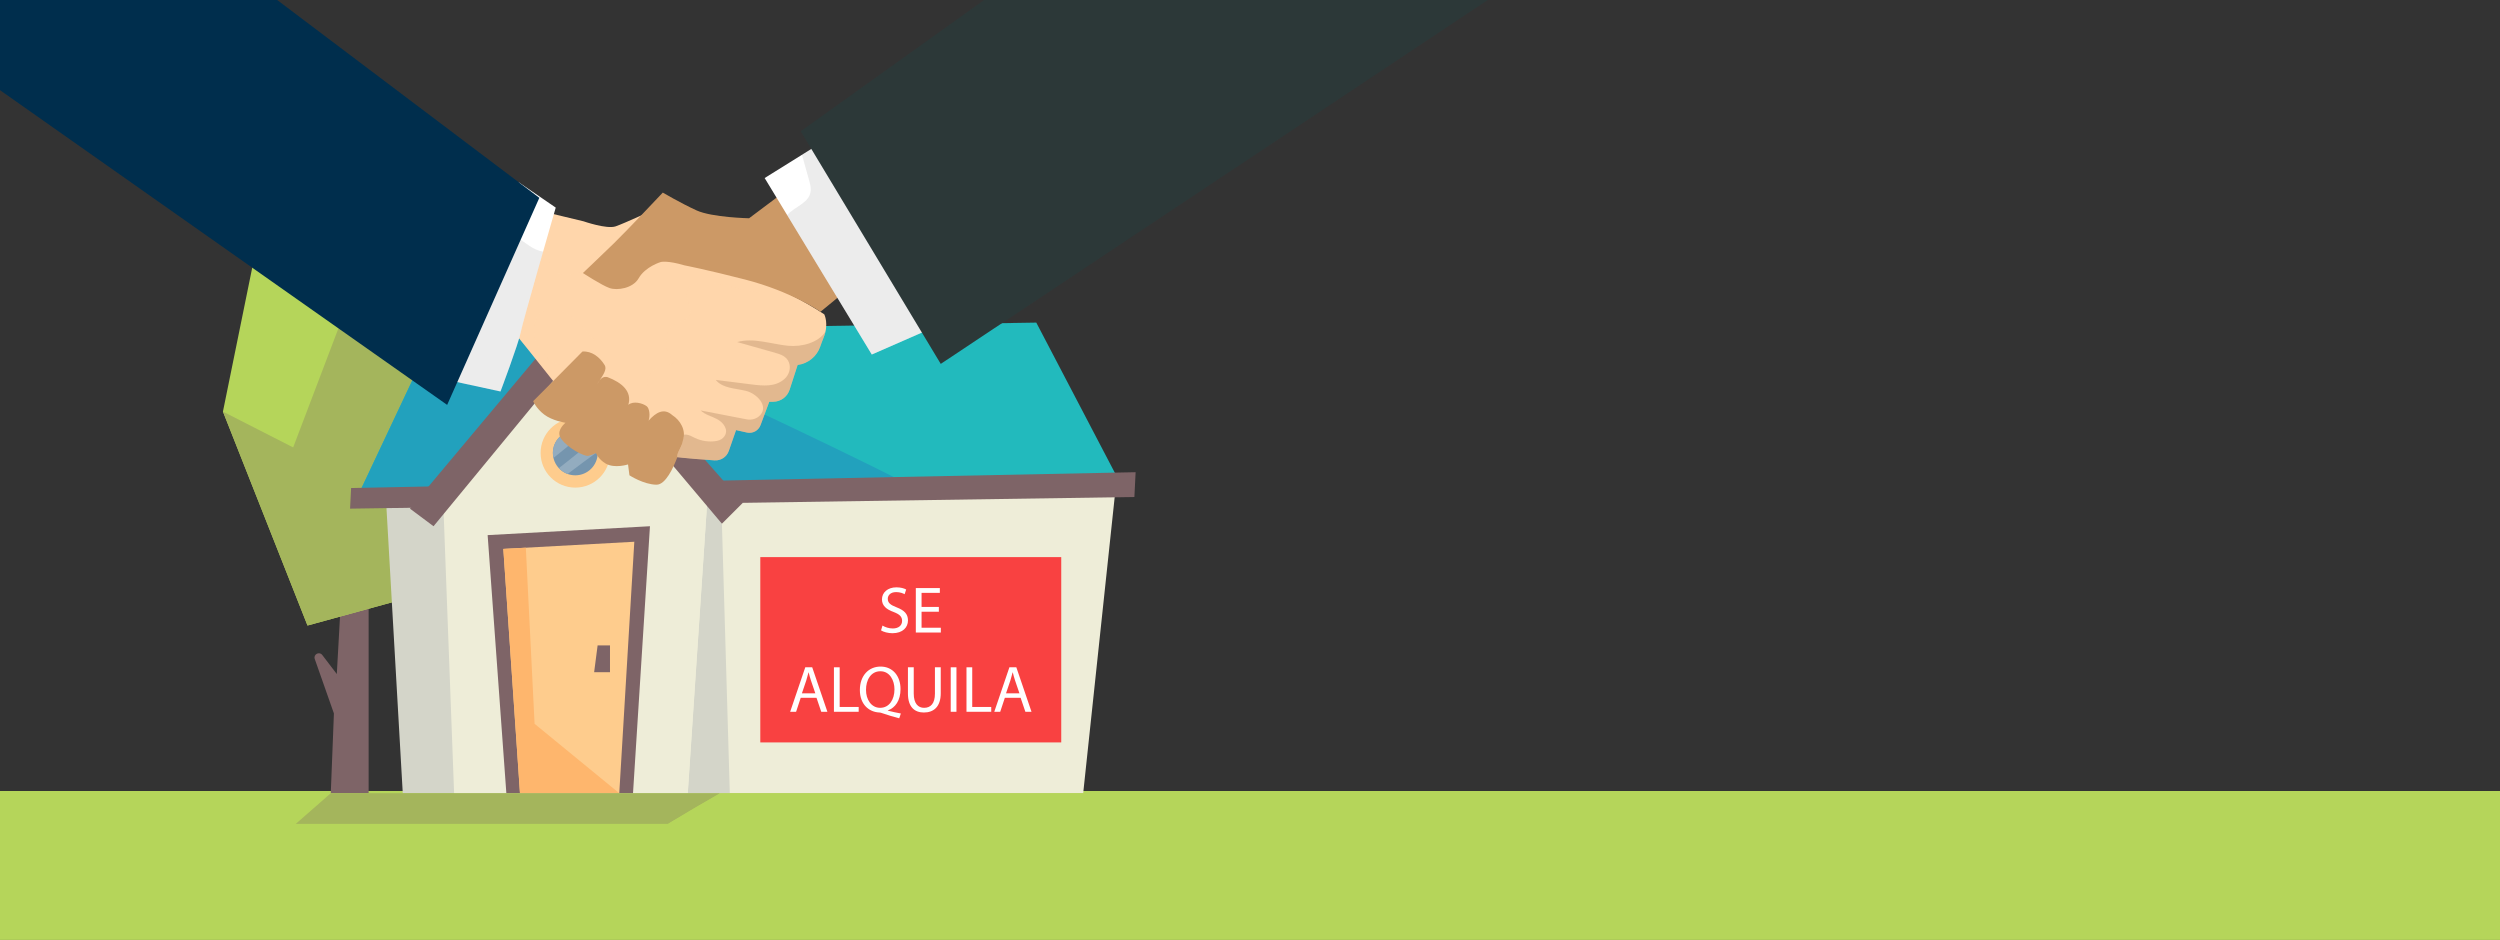 <svg version="1.1" xmlns="http://www.w3.org/2000/svg" xmlns:xlink="http://www.w3.org/1999/xlink" x="0px" y="0px"
	 width="1052.947px" height="395.885px" viewBox="0 0 1052.947 395.885" enable-background="new 0 0 1052.947 395.885"
	 xml:space="preserve">
<rect x="0" y="0" width="1052.947" height="395.885" fill="#333333" stroke="none"/>
<g id="Capa_2">
	<rect x="0" y="333.147" fill="#B5D55A" width="1052.947" height="62.738"/>
	<g>
		<g>
			<g>
				<polygon fill="#22A1BD" points="405.567,152.819 409.958,104.891 421.027,104.891 421.027,90.302 352.603,88.534 
					352.603,105.073 366.991,105.898 374.74,155.335 				"/>
				<polygon fill="#22BABD" points="421.027,90.302 421.027,99.874 365.329,97.288 359.303,88.708 				"/>
			</g>
			<path fill="#7E6467" d="M144.007,245.371l-2.15,38.528l-6.132-8.038c-1.252-1.642-3.836-0.248-3.152,1.701l8.067,22.935
				l-1.322,33.586h15.942v-88.712H144.007z"/>
			<g>
				<polygon fill="#B5D55A" points="193.824,145.657 190.661,83.658 121.357,38.449 93.897,173.354 129.515,263.457 
					177.962,250.153 				"/>
				<polygon fill="#A4B55C" points="190.661,83.658 168.737,69.356 123.471,188.443 93.897,173.354 129.515,263.457 
					177.962,250.153 193.824,145.657 				"/>
			</g>
			<g>
				<polygon fill="#22BABD" points="471.819,203.467 436.461,135.872 183.21,139.94 150.342,209.648 				"/>
				<path fill="#22A1BD" d="M183.21,139.94l-32.869,69.708l234.498-4.508c-45.494-23.107-92.492-44.127-138.364-66.218
					L183.21,139.94z"/>
				<path fill="#D4D5C9" d="M162.669,212.134l6.968,121.949h62.837c-14.511-40.852-30.684-81.108-42.35-122.758L162.669,212.134z"/>
				<path fill="#EEEDD8" d="M470.153,203.076l-280.029,8.249c11.666,41.649,27.839,81.906,42.35,122.758h223.743L470.153,203.076z"
					/>
				<polygon fill="#D4D5C9" points="289.674,334.083 298.183,206.56 304.057,220.566 307.384,334.083 				"/>
				<polygon fill="#7E6467" points="477.78,209.323 147.442,214.236 147.875,205.536 478.3,198.883 				"/>
				<g>
					<polygon fill="#EEEDD8" points="191.26,334.083 186.421,204.478 243.672,135.202 298.183,206.56 289.674,334.083 					"/>
					<polygon fill="#7E6467" points="312.871,211.776 242.082,131.349 172.672,214.236 182.597,221.637 243.074,148.206 
						304.057,220.566 					"/>
				</g>
				<circle fill="#FECC8D" cx="242.302" cy="190.759" r="14.614"/>
				<circle fill="#7595AE" cx="242.302" cy="190.759" r="9.441"/>
				<path fill="#93ACBF" d="M246.264,182.198c-1.207-0.558-2.545-0.879-3.962-0.879c-5.214,0-9.44,4.227-9.44,9.44
					c0,0.735,0.092,1.447,0.252,2.134C237.497,189.353,241.88,185.799,246.264,182.198z"/>
				<path fill="#93ACBF" d="M249.998,185.331c-4.821,4.046-9.67,8.033-14.613,11.836c1.01,1.093,2.277,1.937,3.701,2.456
					c4.201-3.163,8.376-6.334,12.616-9.362C251.604,188.43,250.997,186.738,249.998,185.331z"/>
				<g>
					<polygon fill="#7E6467" points="213.263,334.083 205.383,225.378 273.751,221.637 266.612,334.083 					"/>
					<polygon fill="#FECC8D" points="219,334.083 211.988,231.193 267.157,228.174 260.823,334.083 					"/>
					<polygon fill="#FEB66D" points="260.823,334.083 225.156,304.851 221.469,230.674 211.988,231.193 219,334.083 					"/>
					<polygon fill="#7E6467" points="256.916,271.838 251.702,271.838 250.236,283.123 256.916,283.123 					"/>
				</g>
			</g>
		</g>
		<path fill="#A4B55C" d="M139.319,334.083l-14.758,12.921h156.795c7.254-4.362,14.564-8.685,21.968-12.921H139.319z"/>
		<path fill="#B5D55A" d="M376.402,347.004h111.425l-17.674-12.921h-166.83c-7.403,4.236-14.713,8.559-21.968,12.921h40.117
			l18.562,11.49l-1.916-11.49l23.1,15.321l-5.44-15.321l23.322,11.045L376.402,347.004z"/>
	</g>
	<rect x="320.223" y="234.643" fill="#F94141" width="126.75" height="78.05"/>
	<g>
		<path fill="#FFFFFF" d="M371.684,263.474c1.084,0.668,2.669,1.224,4.337,1.224c2.475,0,3.92-1.307,3.92-3.197
			c0-1.751-1-2.752-3.531-3.726c-3.058-1.084-4.948-2.669-4.948-5.31c0-2.92,2.418-5.088,6.061-5.088
			c1.918,0,3.308,0.444,4.143,0.917l-0.667,1.975c-0.612-0.334-1.863-0.89-3.559-0.89c-2.558,0-3.531,1.528-3.531,2.808
			c0,1.752,1.14,2.613,3.726,3.614c3.169,1.224,4.782,2.752,4.782,5.505c0,2.891-2.141,5.394-6.561,5.394
			c-1.807,0-3.781-0.528-4.782-1.195L371.684,263.474z"/>
		<path fill="#FFFFFF" d="M395.427,257.636h-7.284v6.756h8.118v2.029h-10.537v-18.738h10.12v2.029h-7.701v5.922h7.284V257.636z"/>
		<path fill="#FFFFFF" d="M337.247,293.894l-1.946,5.894h-2.502l6.367-18.738h2.919l6.394,18.738h-2.585l-2.001-5.894H337.247z
			 M343.392,292.003l-1.835-5.394c-0.417-1.224-0.695-2.336-0.973-3.42h-0.056c-0.278,1.112-0.584,2.252-0.945,3.392l-1.835,5.422
			H343.392z"/>
		<path fill="#FFFFFF" d="M351.234,281.049h2.419v16.709h8.007v2.029h-10.426V281.049z"/>
		<path fill="#FFFFFF" d="M378.731,302.539c-2.53-0.667-5.004-1.417-7.173-2.168c-0.39-0.14-0.779-0.278-1.14-0.278
			c-4.448-0.167-8.257-3.447-8.257-9.48c0-6.005,3.669-9.869,8.729-9.869c5.088,0,8.396,3.947,8.396,9.48
			c0,4.81-2.224,7.896-5.338,8.979v0.111c1.863,0.473,3.893,0.917,5.477,1.195L378.731,302.539z M376.729,290.335
			c0-3.754-1.946-7.618-5.922-7.618c-4.087,0-6.088,3.781-6.061,7.84c-0.028,3.976,2.168,7.563,5.95,7.563
			C374.561,298.119,376.729,294.616,376.729,290.335z"/>
		<path fill="#FFFFFF" d="M384.849,281.049v11.093c0,4.198,1.863,5.978,4.365,5.978c2.78,0,4.56-1.835,4.56-5.978v-11.093h2.446
			v10.926c0,5.755-3.03,8.118-7.089,8.118c-3.836,0-6.728-2.196-6.728-8.007v-11.037H384.849z"/>
		<path fill="#FFFFFF" d="M402.839,281.049v18.738h-2.419v-18.738H402.839z"/>
		<path fill="#FFFFFF" d="M407.065,281.049h2.419v16.709h8.007v2.029h-10.426V281.049z"/>
		<path fill="#FFFFFF" d="M423.219,293.894l-1.946,5.894h-2.502l6.367-18.738h2.919l6.394,18.738h-2.585l-2.001-5.894H423.219z
			 M429.364,292.003l-1.835-5.394c-0.417-1.224-0.695-2.336-0.973-3.42H426.5c-0.278,1.112-0.584,2.252-0.945,3.392l-1.835,5.422
			H429.364z"/>
	</g>
</g>
<g id="Capa_1">
	<g>
		<g>
			<g id="Manos" class="manos">
				<path fill="#FFD6AB" d="M218.532,86.66l27.251,6.555c0,0,9.758,3.393,13.477,2.133c3.72-1.259,17.633-7.725,17.633-7.725
					l5.483,20.276c0,0,20.902,7.277,34.479,10.173c13.576,2.897,30.313,14.331,30.313,14.331s2.064,4.061-0.295,9.803
					c-0.534,1.301-0.995,2.552-1.391,3.709c-1.432,4.209-5.131,7.23-9.538,7.804l-3.378,10.427c-0.964,2.977-3.71,5.011-6.838,5.071
					l-1.744,0.031l-3.673,9.821c-0.868,2.322-3.315,3.65-5.735,3.109l-4.574-1.021l-3.049,8.768
					c-0.877,2.523-3.329,4.152-5.996,3.979c-8.919-0.579-28.665-2.155-37.337-5.17l-11.384-3.957c0,0-34.4-43.674-37.087-46.431
					c-2.688-2.757-13.874-5.187-13.874-5.187L218.532,86.66z"/>
				<g opacity="0.35">
					<g>
						<g>
							<defs>
								
									<rect id="SVGID_1_" x="201.347" y="86.387" transform="matrix(-0.992 0.129 -0.129 -0.992 564.031 221.26)" width="147.027" height="84.963"/>
							</defs>
							<clipPath id="SVGID_2_">
								<use xlink:href="#SVGID_1_"  overflow="visible"/>
							</clipPath>
							<path clip-path="url(#SVGID_2_)" fill="#FFD6AB" d="M215.923,93.689l15.867,6.877c-3.109,11.797,2.333,21.219,18.686,10.655
								c5.081-3.282,26.986-1.949,32.952-2.96c3.378,1.155,53.95,7.391,64.196,10.179c-23.621,9.819-38.141,1.999-46.295,0.948
								c-12.792-1.649-13.408,3.063-11.063,9.032c1.892,4.817,0.296,5.668-5.31,7.864c-4.833,1.892-6.229,10.514-1.008,15.905
								c-1.602,2.064-3.781,1.973-6.273,2.763c-5.171,1.638-5.885,6.672-4.407,11.544c1.05,3.466-9.805,12.244-14.522,0.171
								c-1.317-3.373-4.1-5.935-5.148-9.399c-0.907-2.996-1.655-6.063-1.792-9.189c-0.041-0.954-0.031-1.932-0.364-2.825
								c-0.286-0.769-0.808-1.421-1.32-2.061c-3.074-3.83-6.214-7.721-10.288-10.465c-3.542-2.388-8.569-3.704-11.916-1.049
								c-1.983,1.574-2.866,4.205-2.991,6.734c-0.242,4.891,2.134,9.835,6.104,12.701c2.51,1.814,5.557,2.817,7.945,4.787
								c2.389,1.972,3.978,5.56,2.307,8.167c-0.788,1.229-2.083,1.934-3.494,2.417c-9.762-12.321-21.135-26.601-22.635-28.138
								c-2.688-2.757-13.874-5.187-13.874-5.187L215.923,93.689z"/>
						</g>
					</g>
				</g>
				<path fill="#FFFFFF" d="M234.062,87.438c0,0-13.864,47.923-14.797,52.704c-0.933,4.779-8.471,24.741-8.471,24.741l-33.559-7.29
					l41.269-80.803L234.062,87.438z"/>
				<path fill="#CC9966" d="M268.977,117.221c-2.424,4.226-8.994,5.235-12.247,4.104c-3.253-1.132-11.225-6.333-11.225-6.333
					s7.606-7.2,13.12-12.575c5.515-5.375,20.528-21.3,20.528-21.3s7.566,4.451,14.171,7.477c6.605,3.025,22.173,3.333,22.173,3.333
					l16.274-12.207l25.604,41.71c0,0-2.742,2.533-11.813,9.88c0,0-12.16-8.547-31.84-13.601
					c-15.954-4.098-25.448-5.949-25.448-5.949c-7.218-2.147-9.927-1.413-9.927-1.413S271.837,112.23,268.977,117.221"/>
				<path fill="#CC9966" d="M224.56,168.959c0,0,9.846-9.835,20.754-20.907c3.995-0.252,7.308,2.364,9.402,5.801
					c0.951,1.703-0.616,3.993-2.188,6.358c-0.385,0.492-0.729,1.062-1.062,1.647c-0.253,0.417-0.487,0.834-0.69,1.246
					c0.229-0.404,0.457-0.829,0.69-1.246c0.333-0.549,0.697-1.101,1.062-1.647c0.836-1.065,1.862-1.748,3.35-1.367
					c6.085,2.324,10.42,6.032,8.754,11.671c-0.637,0.856-0.675,0.8,0,0c2.035-1.765,6.031-0.74,7.745,0.58
					c1.144,0.881,1.537,3.914,0.788,6.066c3.146-3.492,6.487-5.47,9.98-2.322c3.36,2.133,5.974,6.419,4.477,10.728
					c-0.243,2.088-2.002,4.373-2.311,5.955c-0.025,0.39-0.058,0.773-0.084,1.16c-1.597,4.254-4.886,11.51-8.736,11.463
					c-5.443-0.07-11.384-3.959-11.384-3.959l-0.595-4.582c0,0-5.58,1.824-9.362-0.336c-3.084-1.762-4.137-4.442-4.137-4.442
					s-2.949,1.329-3.722,1.188c-3.838-0.703-10.329-5.254-11.489-8.209s2.36-5.742,2.36-5.742s-5.543-0.833-8.994-3.491
					C225.72,171.915,224.56,168.959,224.56,168.959"/>
				<polygon fill="#FFFFFF" points="322.056,74.988 367.18,149.323 402.201,133.981 354.871,54.534 				"/>
				<g opacity="0.35">
					<g>
						<g>
							<defs>
								
									<rect id="SVGID_3_" x="282.289" y="143.279" transform="matrix(-0.992 0.129 -0.129 -0.992 652.236 292.87)" width="68.719" height="48.489"/>
							</defs>
							<clipPath id="SVGID_4_">
								<use xlink:href="#SVGID_3_"  overflow="visible"/>
							</clipPath>
							<path clip-path="url(#SVGID_4_)" fill="#AD815C" d="M285.313,191.523c0.308-1.582,2.067-3.867,2.311-5.955
								c0.292-0.84,0.423-1.682,0.429-2.502c0.356-0.041,0.714-0.055,1.069-0.018c1.257,0.127,2.368,0.828,3.506,1.375
								c2.857,1.375,6.148,1.842,9.273,1.283c1.281-0.229,2.472-0.89,3.214-1.957c1.912-2.763-0.478-5.835-3.1-7.225
								c-2.316-1.227-5.033-1.833-6.917-3.655c6.461,1.25,12.921,2.5,19.381,3.75c2.035,0.394,4.184-0.188,5.618-1.683
								c3.729-3.889-1.279-9.187-6.011-10.331c-4.451-1.076-9.753-1.02-12.62-4.589c5.052,0.633,10.104,1.265,15.155,1.898
								c4.722,0.591,9.846,1.116,13.701-2.237c1.983-1.725,2.879-4.479,1.986-6.949c-0.979-2.704-3.59-3.505-6.014-4.19
								c-5.27-1.489-10.538-2.979-15.807-4.471c6.949-1.965,14.241,0.854,21.429,1.562c5.845,0.576,12.887-1.366,15.742-5.97
								c-0.175,0.811-0.423,1.659-0.786,2.547c-0.534,1.301-0.996,2.552-1.392,3.71c-1.431,4.208-5.13,7.23-9.538,7.803
								l-3.378,10.427c-0.964,2.977-3.71,5.012-6.838,5.071l-1.744,0.031l-3.672,9.822c-0.87,2.323-3.315,3.649-5.736,3.108
								l-4.574-1.021l-3.049,8.769c-0.877,2.522-3.329,4.15-5.996,3.977c-3.827-0.246-9.643-0.68-15.722-1.327
								C285.263,192.223,285.291,191.873,285.313,191.523"/>
						</g>
					</g>
				</g>
				<g opacity="0.15">
					<g>
						<g>
							<defs>
								
									<rect id="SVGID_5_" x="173.74" y="91.829" transform="matrix(-0.992 0.129 -0.129 -0.992 420.107 230.299)" width="57.736" height="73.807"/>
							</defs>
							<clipPath id="SVGID_6_">
								<use xlink:href="#SVGID_5_"  overflow="visible"/>
							</clipPath>
							<path clip-path="url(#SVGID_6_)" fill="#808080" d="M177.237,157.593l19.317-59.956c1.421-1.583,2.899-3.115,4.442-4.582
								c0.823-0.782,1.748-1.587,2.878-1.696c1.232-0.117,2.365,0.617,3.384,1.321c5.209,3.599,10.419,7.199,15.63,10.8
								c1.684,1.164,3.882,2.263,5.858,2.455c-4.116,14.396-8.956,31.509-9.481,34.208c-0.933,4.779-8.471,24.741-8.471,24.741
								L177.237,157.593z"/>
						</g>
					</g>
				</g>
				<polygon fill="#002E4D" points="227.156,83.317 188.331,170.531 -140.666,-61.031 -52.499,-127.701 				"/>
				<g opacity="0.15">
					<g>
						<g>
							<defs>
								
									<rect id="SVGID_7_" x="333.209" y="53.552" transform="matrix(-0.992 0.129 -0.129 -0.992 740.925 154.777)" width="64.497" height="95.59"/>
							</defs>
							<clipPath id="SVGID_8_">
								<use xlink:href="#SVGID_7_"  overflow="visible"/>
							</clipPath>
							<path clip-path="url(#SVGID_8_)" fill="#808080" d="M337.774,65.19l17.096-10.655l47.33,79.446l-35.021,15.343L331.53,90.595
								c2.979-3.453,8.813-4.925,9.808-9.441c0.386-1.751-0.101-3.562-0.582-5.288C339.762,72.307,338.768,68.749,337.774,65.19"/>
						</g>
					</g>
				</g>
				<polygon fill="#2C3838" points="337.232,55.281 396.222,153.264 818.551,-127.701 697.056,-221.402 466.067,-36.912 				"/>
			</g>
		</g>
	</g>
</g>
</svg>